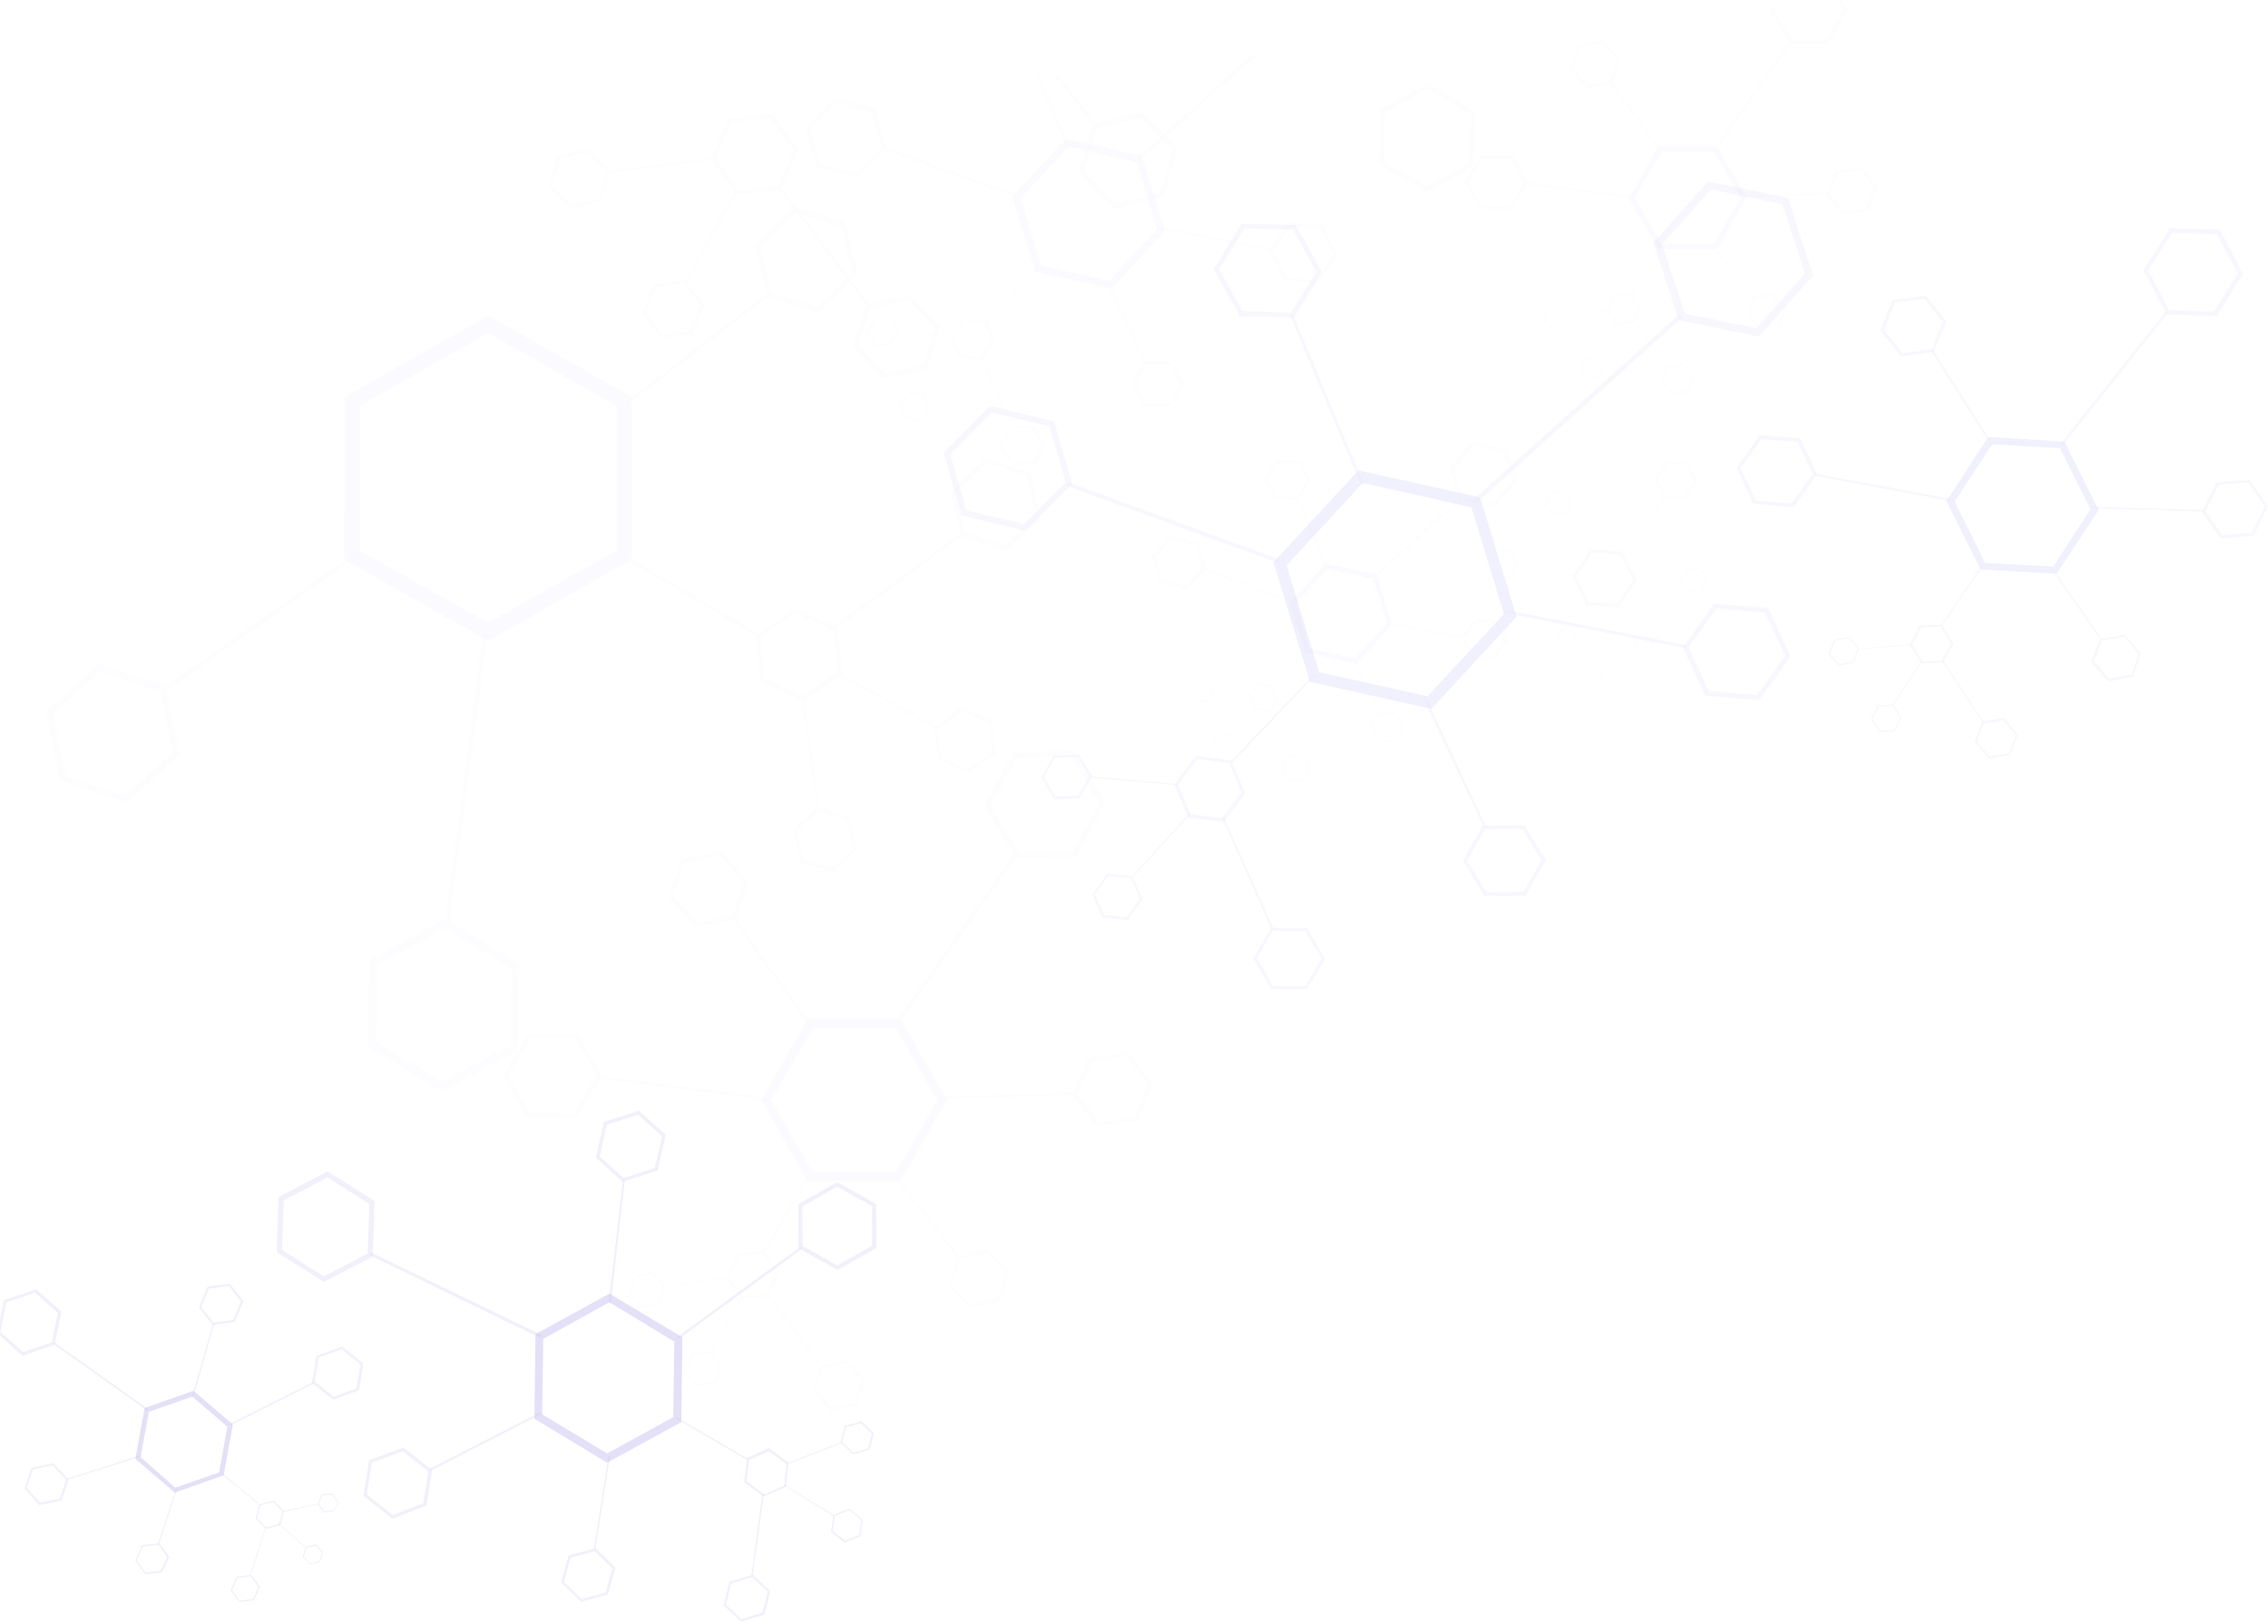 <svg width="789" height="565" viewBox="0 0 789 565" version="1.1" xmlns="http://www.w3.org/2000/svg" xmlns:xlink="http://www.w3.org/1999/xlink">
<title>clone</title>
<desc>Created using Figma</desc>
<g id="Canvas" transform="translate(0 -3686)">
<g id="clone">
<g id="Group">
<g id="Group" opacity="0.5">
<g id="Group" opacity="0.5">
<g id="Vector" opacity="0.5">
<use xlink:href="#path0_fill" transform="translate(185.9 4136)" fill="#2208BA"/>
</g>
<g id="Group" opacity="0.5">
<g id="Vector" opacity="0.5">
<use xlink:href="#path1_fill" transform="translate(258.9 4189.7)" fill="#2208BA"/>
</g>
<g id="Vector" opacity="0.5">
<use xlink:href="#path2_fill" transform="translate(235 4179)" fill="#2208BA"/>
</g>
</g>
<g id="Group" opacity="0.5">
<g id="Vector" opacity="0.5">
<use xlink:href="#path3_fill" transform="translate(251.7 4233.8)" fill="#2208BA"/>
</g>
<g id="Vector" opacity="0.5">
<use xlink:href="#path4_fill" transform="translate(261.4 4205.7)" fill="#2208BA"/>
</g>
</g>
<g id="Group" opacity="0.5">
<g id="Vector" opacity="0.5">
<use xlink:href="#path5_fill" transform="translate(292.4 4180.4)" fill="#2208BA"/>
</g>
<g id="Vector" opacity="0.5">
<use xlink:href="#path6_fill" transform="translate(273.7 4187.6)" fill="#2208BA"/>
</g>
</g>
<g id="Group" opacity="0.5">
<g id="Vector" opacity="0.5">
<use xlink:href="#path7_fill" transform="translate(289.1 4210.8)" fill="#2208BA"/>
</g>
<g id="Vector" opacity="0.5">
<use xlink:href="#path8_fill" transform="translate(272.7 4202.5)" fill="#2208BA"/>
</g>
</g>
<g id="Group" opacity="0.5">
<g id="Vector" opacity="0.5">
<use xlink:href="#path9_fill" transform="translate(96.3 4093.5)" fill="#2208BA"/>
</g>
<g id="Vector" opacity="0.5">
<use xlink:href="#path10_fill" transform="translate(128.6 4121.7)" fill="#2208BA"/>
</g>
</g>
<g id="Group" opacity="0.5">
<g id="Vector" opacity="0.5">
<use xlink:href="#path11_fill" transform="translate(277.7 4097.2)" fill="#2208BA"/>
</g>
<g id="Vector" opacity="0.5">
<use xlink:href="#path12_fill" transform="translate(235.6 4119.7)" fill="#2208BA"/>
</g>
</g>
<g id="Group" opacity="0.5">
<g id="Vector" opacity="0.5">
<use xlink:href="#path13_fill" transform="translate(195.2 4224.5)" fill="#2208BA"/>
</g>
<g id="Vector" opacity="0.5">
<use xlink:href="#path14_fill" transform="translate(206.6 4192.4)" fill="#2208BA"/>
</g>
</g>
<g id="Group" opacity="0.5">
<g id="Vector" opacity="0.5">
<use xlink:href="#path15_fill" transform="translate(126.5 4189.5)" fill="#2208BA"/>
</g>
<g id="Vector" opacity="0.5">
<use xlink:href="#path16_fill" transform="translate(149.3 4177.2)" fill="#2208BA"/>
</g>
</g>
<g id="Group" opacity="0.5">
<g id="Vector" opacity="0.5">
<use xlink:href="#path17_fill" transform="translate(207.3 4072.4)" fill="#2208BA"/>
</g>
<g id="Vector" opacity="0.5">
<use xlink:href="#path18_fill" transform="translate(211.7 4096.4)" fill="#2208BA"/>
</g>
</g>
</g>
<g id="Group" opacity="0.5">
<g id="Vector" opacity="0.5">
<use xlink:href="#path19_fill" transform="translate(47.1 4169.8)" fill="#2208BA"/>
</g>
<g id="Group" opacity="0.5">
<g id="Vector" opacity="0.5">
<use xlink:href="#path20_fill" transform="translate(88.9 4208)" fill="#2208BA"/>
</g>
<g id="Vector" opacity="0.5">
<use xlink:href="#path21_fill" transform="translate(76.7 4198.1)" fill="#2208BA"/>
</g>
</g>
<g id="Group" opacity="0.5">
<g id="Vector" opacity="0.5">
<use xlink:href="#path22_fill" transform="translate(80.2 4233.8)" fill="#2208BA"/>
</g>
<g id="Vector" opacity="0.5">
<use xlink:href="#path23_fill" transform="translate(87 4217.3)" fill="#2208BA"/>
</g>
</g>
<g id="Group" opacity="0.5">
<g id="Vector" opacity="0.5">
<use xlink:href="#path24_fill" transform="translate(110.5 4205.5)" fill="#2208BA"/>
</g>
<g id="Vector" opacity="0.5">
<use xlink:href="#path25_fill" transform="translate(98.4 4209.1)" fill="#2208BA"/>
</g>
</g>
<g id="Group" opacity="0.5">
<g id="Vector" opacity="0.5">
<use xlink:href="#path26_fill" transform="translate(105.3 4223.2)" fill="#2208BA"/>
</g>
<g id="Vector" opacity="0.5">
<use xlink:href="#path27_fill" transform="translate(97 4216.1)" fill="#2208BA"/>
</g>
</g>
<g id="Group" opacity="0.5">
<g id="Vector" opacity="0.5">
<use xlink:href="#path28_fill" transform="translate(-1 4134.5)" fill="#2208BA"/>
</g>
<g id="Vector" opacity="0.5">
<use xlink:href="#path29_fill" transform="translate(18.4 4152.9)" fill="#2208BA"/>
</g>
</g>
<g id="Group" opacity="0.5">
<g id="Vector" opacity="0.5">
<use xlink:href="#path30_fill" transform="translate(108.5 4154.4)" fill="#2208BA"/>
</g>
<g id="Vector" opacity="0.5">
<use xlink:href="#path31_fill" transform="translate(80 4166.7)" fill="#2208BA"/>
</g>
</g>
<g id="Group" opacity="0.5">
<g id="Vector" opacity="0.5">
<use xlink:href="#path32_fill" transform="translate(47 4222.8)" fill="#2208BA"/>
</g>
<g id="Vector" opacity="0.5">
<use xlink:href="#path33_fill" transform="translate(54.9 4203.9)" fill="#2208BA"/>
</g>
</g>
<g id="Group" opacity="0.5">
<g id="Vector" opacity="0.5">
<use xlink:href="#path34_fill" transform="translate(8.5 4195)" fill="#2208BA"/>
</g>
<g id="Vector" opacity="0.5">
<use xlink:href="#path35_fill" transform="translate(23.3 4192.3)" fill="#2208BA"/>
</g>
</g>
<g id="Group" opacity="0.5">
<g id="Vector" opacity="0.5">
<use xlink:href="#path36_fill" transform="translate(69.2 4132.5)" fill="#2208BA"/>
</g>
<g id="Vector" opacity="0.5">
<use xlink:href="#path37_fill" transform="translate(66.8 4146.5)" fill="#2208BA"/>
</g>
</g>
</g>
</g>
<g id="Group" opacity="0.57">
<g id="Group" opacity="0.57">
<g id="Group" opacity="0.57">
<g id="Group" opacity="0.57">
<g id="Vector" opacity="0.57">
<use xlink:href="#path38_fill" transform="translate(443 3849.6)" fill="#0F05D6"/>
</g>
<g id="Group" opacity="0.57">
<g id="Vector" opacity="0.57">
<use xlink:href="#path39_fill" transform="translate(408.5 3948.9)" fill="#0F05D6"/>
</g>
<g id="Vector" opacity="0.57">
<use xlink:href="#path40_fill" transform="translate(428 3920.2)" fill="#0F05D6"/>
</g>
</g>
<g id="Group" opacity="0.57">
<g id="Vector" opacity="0.57">
<use xlink:href="#path41_fill" transform="translate(435.9 4008.7)" fill="#0F05D6"/>
</g>
<g id="Vector" opacity="0.57">
<use xlink:href="#path42_fill" transform="translate(425.2 3970.3)" fill="#0F05D6"/>
</g>
</g>
<g id="Group" opacity="0.57">
<g id="Vector" opacity="0.57">
<use xlink:href="#path43_fill" transform="translate(362.2 3948.6)" fill="#0F05D6"/>
</g>
<g id="Vector" opacity="0.57">
<use xlink:href="#path44_fill" transform="translate(379.4 3956)" fill="#0F05D6"/>
</g>
</g>
<g id="Group" opacity="0.57">
<g id="Vector" opacity="0.57">
<use xlink:href="#path45_fill" transform="translate(380 3989.9)" fill="#0F05D6"/>
</g>
<g id="Vector" opacity="0.57">
<use xlink:href="#path46_fill" transform="translate(393.6 3968.8)" fill="#0F05D6"/>
</g>
</g>
<g id="Group" opacity="0.57">
<g id="Vector" opacity="0.57">
<use xlink:href="#path47_fill" transform="translate(575.2 3749.1)" fill="#0F05D6"/>
</g>
<g id="Vector" opacity="0.57">
<use xlink:href="#path48_fill" transform="translate(512 3795.2)" fill="#0F05D6"/>
</g>
</g>
<g id="Group" opacity="0.57">
<g id="Vector" opacity="0.57">
<use xlink:href="#path49_fill" transform="translate(328.3 3827.2)" fill="#0F05D6"/>
</g>
<g id="Vector" opacity="0.57">
<use xlink:href="#path50_fill" transform="translate(371.2 3853.8)" fill="#0F05D6"/>
</g>
</g>
<g id="Group" opacity="0.57">
<g id="Vector" opacity="0.57">
<use xlink:href="#path51_fill" transform="translate(508.9 3973)" fill="#0F05D6"/>
</g>
<g id="Vector" opacity="0.57">
<use xlink:href="#path52_fill" transform="translate(495.6 3929.5)" fill="#0F05D6"/>
</g>
</g>
<g id="Group" opacity="0.57">
<g id="Vector" opacity="0.57">
<use xlink:href="#path53_fill" transform="translate(585.4 3896)" fill="#0F05D6"/>
</g>
<g id="Vector" opacity="0.57">
<use xlink:href="#path54_fill" transform="translate(523.3 3898.1)" fill="#0F05D6"/>
</g>
</g>
<g id="Group" opacity="0.57">
<g id="Vector" opacity="0.57">
<use xlink:href="#path55_fill" transform="translate(422.2 3763.8)" fill="#0F05D6"/>
</g>
<g id="Vector" opacity="0.57">
<use xlink:href="#path56_fill" transform="translate(448.8 3795.4)" fill="#0F05D6"/>
</g>
</g>
</g>
<g id="Group" opacity="0.57">
<g id="Vector" opacity="0.57">
<use xlink:href="#path57_fill" transform="translate(677.1 3838)" fill="#0F05D6"/>
</g>
<g id="Group" opacity="0.57">
<g id="Vector" opacity="0.57">
<use xlink:href="#path58_fill" transform="translate(664.3 3903.3)" fill="#0F05D6"/>
</g>
<g id="Vector" opacity="0.57">
<use xlink:href="#path59_fill" transform="translate(675.2 3882.1)" fill="#0F05D6"/>
</g>
</g>
<g id="Group" opacity="0.57">
<g id="Vector" opacity="0.57">
<use xlink:href="#path60_fill" transform="translate(686.9 3935.7)" fill="#0F05D6"/>
</g>
<g id="Vector" opacity="0.57">
<use xlink:href="#path61_fill" transform="translate(675.5 3915.6)" fill="#0F05D6"/>
</g>
</g>
<g id="Group" opacity="0.57">
<g id="Vector" opacity="0.57">
<use xlink:href="#path62_fill" transform="translate(636.1 3907.5)" fill="#0F05D6"/>
</g>
<g id="Vector" opacity="0.57">
<use xlink:href="#path63_fill" transform="translate(646.4 3910.1)" fill="#0F05D6"/>
</g>
</g>
<g id="Group" opacity="0.57">
<g id="Vector" opacity="0.57">
<use xlink:href="#path64_fill" transform="translate(650.9 3931.1)" fill="#0F05D6"/>
</g>
<g id="Vector" opacity="0.57">
<use xlink:href="#path65_fill" transform="translate(658.5 3915.9)" fill="#0F05D6"/>
</g>
</g>
<g id="Group" opacity="0.57">
<g id="Vector" opacity="0.57">
<use xlink:href="#path66_fill" transform="translate(745.6 3765.3)" fill="#0F05D6"/>
</g>
<g id="Vector" opacity="0.57">
<use xlink:href="#path67_fill" transform="translate(716.7 3794.1)" fill="#0F05D6"/>
</g>
</g>
<g id="Group" opacity="0.57">
<g id="Vector" opacity="0.57">
<use xlink:href="#path68_fill" transform="translate(604.1 3837.3)" fill="#0F05D6"/>
</g>
<g id="Vector" opacity="0.57">
<use xlink:href="#path69_fill" transform="translate(631.2 3850.7)" fill="#0F05D6"/>
</g>
</g>
<g id="Group" opacity="0.57">
<g id="Vector" opacity="0.57">
<use xlink:href="#path70_fill" transform="translate(727.5 3906.8)" fill="#0F05D6"/>
</g>
<g id="Vector" opacity="0.57">
<use xlink:href="#path71_fill" transform="translate(713.8 3883.8)" fill="#0F05D6"/>
</g>
</g>
<g id="Group" opacity="0.57">
<g id="Vector" opacity="0.57">
<use xlink:href="#path72_fill" transform="translate(765.9 3852.9)" fill="#0F05D6"/>
</g>
<g id="Vector" opacity="0.57">
<use xlink:href="#path73_fill" transform="translate(727.4 3862.3)" fill="#0F05D6"/>
</g>
</g>
<g id="Group" opacity="0.57">
<g id="Vector" opacity="0.57">
<use xlink:href="#path74_fill" transform="translate(654.1 3788.8)" fill="#0F05D6"/>
</g>
<g id="Vector" opacity="0.57">
<use xlink:href="#path75_fill" transform="translate(671.9 3807.7)" fill="#0F05D6"/>
</g>
</g>
</g>
</g>
<g id="Group" opacity="0.38">
<g id="Group" opacity="0.38">
<g id="Group" opacity="0.38">
<g id="Vector" opacity="0.38">
<use xlink:href="#path76_fill" transform="translate(247.3 3725.8)" fill="#0F05D6"/>
</g>
</g>
<g id="Group" opacity="0.38">
<g id="Vector" opacity="0.38">
<use xlink:href="#path77_fill" transform="translate(296.8 3788.7)" fill="#0F05D6"/>
</g>
<g id="Vector" opacity="0.38">
<use xlink:href="#path78_fill" transform="translate(270.5 3750.3)" fill="#0F05D6"/>
</g>
</g>
<g id="Group" opacity="0.38">
<g id="Vector" opacity="0.38">
<use xlink:href="#path79_fill" transform="translate(190.9 3737.8)" fill="#0F05D6"/>
</g>
<g id="Vector" opacity="0.38">
<use xlink:href="#path80_fill" transform="translate(211.5 3740.8)" fill="#0F05D6"/>
</g>
</g>
<g id="Group" opacity="0.38">
<g id="Vector" opacity="0.38">
<use xlink:href="#path81_fill" transform="translate(223.5 3783.6)" fill="#0F05D6"/>
</g>
<g id="Vector" opacity="0.38">
<use xlink:href="#path82_fill" transform="translate(238.1 3751.8)" fill="#0F05D6"/>
</g>
</g>
<g id="Group" opacity="0.38">
<g id="Vector" opacity="0.38">
<use xlink:href="#path83_fill" transform="translate(375.2 3725.1)" fill="#0F05D6"/>
</g>
<g id="Vector" opacity="0.38">
<use xlink:href="#path84_fill" transform="translate(366.8 3712)" fill="#0F05D6"/>
</g>
</g>
</g>
</g>
<g id="Group" opacity="0.38">
<g id="Group" opacity="0.38">
<g id="Vector" opacity="0.38">
<use xlink:href="#path85_fill" transform="translate(119.8 3795.8)" fill="#0F05D6"/>
</g>
<g id="Group" opacity="0.38">
<g id="Vector" opacity="0.38">
<use xlink:href="#path86_fill" transform="translate(263 3897.6)" fill="#0F05D6"/>
</g>
<g id="Vector" opacity="0.38">
<use xlink:href="#path87_fill" transform="translate(215.5 3878.5)" fill="#0F05D6"/>
</g>
</g>
<g id="Group" opacity="0.38">
<g id="Vector" opacity="0.38">
<use xlink:href="#path88_fill" transform="translate(330.8 3845.6)" fill="#0F05D6"/>
</g>
<g id="Vector" opacity="0.38">
<use xlink:href="#path89_fill" transform="translate(289.4 3871.3)" fill="#0F05D6"/>
</g>
</g>
<g id="Group" opacity="0.38">
<g id="Vector" opacity="0.38">
<use xlink:href="#path90_fill" transform="translate(275.8 3966.9)" fill="#0F05D6"/>
</g>
<g id="Vector" opacity="0.38">
<use xlink:href="#path91_fill" transform="translate(279.1 3928.6)" fill="#0F05D6"/>
</g>
</g>
<g id="Group" opacity="0.38">
<g id="Vector" opacity="0.38">
<use xlink:href="#path92_fill" transform="translate(325 3932.1)" fill="#0F05D6"/>
</g>
<g id="Vector" opacity="0.38">
<use xlink:href="#path93_fill" transform="translate(290.9 3919.7)" fill="#0F05D6"/>
</g>
</g>
<g id="Group" opacity="0.38">
<g id="Vector" opacity="0.38">
<use xlink:href="#path94_fill" transform="translate(128 4005.6)" fill="#0F05D6"/>
</g>
<g id="Vector" opacity="0.38">
<use xlink:href="#path95_fill" transform="translate(154.7 3906.1)" fill="#0F05D6"/>
</g>
</g>
<g id="Group" opacity="0.38">
<g id="Vector" opacity="0.38">
<use xlink:href="#path96_fill" transform="translate(262.5 3758.2)" fill="#0F05D6"/>
</g>
<g id="Vector" opacity="0.38">
<use xlink:href="#path97_fill" transform="translate(216.2 3787.9)" fill="#0F05D6"/>
</g>
</g>
<g id="Group" opacity="0.38">
<g id="Vector" opacity="0.38">
<use xlink:href="#path98_fill" transform="translate(16 3917)" fill="#0F05D6"/>
</g>
<g id="Vector" opacity="0.38">
<use xlink:href="#path99_fill" transform="translate(56.6 3877.1)" fill="#0F05D6"/>
</g>
</g>
</g>
<g id="Group" opacity="0.38">
<g id="Vector" opacity="0.38">
<use xlink:href="#path100_fill" transform="translate(264.8 4040.5)" fill="#0F05D6"/>
</g>
<g id="Group" opacity="0.38">
<g id="Vector" opacity="0.38">
<use xlink:href="#path101_fill" transform="translate(252.7 4121.1)" fill="#0F05D6"/>
</g>
<g id="Vector" opacity="0.38">
<use xlink:href="#path102_fill" transform="translate(265.4 4094.4)" fill="#0F05D6"/>
</g>
</g>
<g id="Group" opacity="0.38">
<g id="Vector" opacity="0.38">
<use xlink:href="#path103_fill" transform="translate(282.6 4159.2)" fill="#0F05D6"/>
</g>
<g id="Vector" opacity="0.38">
<use xlink:href="#path104_fill" transform="translate(266.7 4135.9)" fill="#0F05D6"/>
</g>
</g>
<g id="Group" opacity="0.38">
<g id="Vector" opacity="0.38">
<use xlink:href="#path105_fill" transform="translate(218.6 4128.4)" fill="#0F05D6"/>
</g>
<g id="Vector" opacity="0.38">
<use xlink:href="#path106_fill" transform="translate(231 4130.2)" fill="#0F05D6"/>
</g>
</g>
<g id="Group" opacity="0.38">
<g id="Vector" opacity="0.38">
<use xlink:href="#path107_fill" transform="translate(238.3 4156)" fill="#0F05D6"/>
</g>
<g id="Vector" opacity="0.38">
<use xlink:href="#path108_fill" transform="translate(247.1 4136.8)" fill="#0F05D6"/>
</g>
</g>
<g id="Group" opacity="0.38">
<g id="Vector" opacity="0.38">
<use xlink:href="#path109_fill" transform="translate(342.4 3947.2)" fill="#0F05D6"/>
</g>
<g id="Vector" opacity="0.38">
<use xlink:href="#path110_fill" transform="translate(311.4 3982.7)" fill="#0F05D6"/>
</g>
</g>
<g id="Group" opacity="0.38">
<g id="Vector" opacity="0.38">
<use xlink:href="#path111_fill" transform="translate(175.1 4045.3)" fill="#0F05D6"/>
</g>
<g id="Vector" opacity="0.38">
<use xlink:href="#path112_fill" transform="translate(208.2 4060.2)" fill="#0F05D6"/>
</g>
</g>
<g id="Group" opacity="0.38">
<g id="Vector" opacity="0.38">
<use xlink:href="#path113_fill" transform="translate(330.1 4120.6)" fill="#0F05D6"/>
</g>
<g id="Vector" opacity="0.38">
<use xlink:href="#path114_fill" transform="translate(311.1 4094.7)" fill="#0F05D6"/>
</g>
</g>
<g id="Group" opacity="0.38">
<g id="Vector" opacity="0.38">
<use xlink:href="#path115_fill" transform="translate(373 4052.1)" fill="#0F05D6"/>
</g>
<g id="Vector" opacity="0.38">
<use xlink:href="#path116_fill" transform="translate(326.1 4066.1)" fill="#0F05D6"/>
</g>
</g>
<g id="Group" opacity="0.38">
<g id="Vector" opacity="0.38">
<use xlink:href="#path117_fill" transform="translate(232.7 3982.2)" fill="#0F05D6"/>
</g>
<g id="Vector" opacity="0.38">
<use xlink:href="#path118_fill" transform="translate(254.7 4005)" fill="#0F05D6"/>
</g>
</g>
</g>
<g id="Group" opacity="0.38">
<g id="Vector" opacity="0.38">
<use xlink:href="#path119_fill" transform="translate(352.2 3734.3)" fill="#0F05D6"/>
</g>
<g id="Group" opacity="0.38">
<g id="Vector" opacity="0.38">
<use xlink:href="#path120_fill" transform="translate(330.7 3796.7)" fill="#0F05D6"/>
</g>
<g id="Vector" opacity="0.38">
<use xlink:href="#path121_fill" transform="translate(342.8 3778.7)" fill="#0F05D6"/>
</g>
</g>
<g id="Group" opacity="0.38">
<g id="Vector" opacity="0.38">
<use xlink:href="#path122_fill" transform="translate(347.8 3834.2)" fill="#0F05D6"/>
</g>
<g id="Vector" opacity="0.38">
<use xlink:href="#path123_fill" transform="translate(341.1 3810.2)" fill="#0F05D6"/>
</g>
</g>
<g id="Group" opacity="0.38">
<g id="Vector" opacity="0.38">
<use xlink:href="#path124_fill" transform="translate(301.6 3796.5)" fill="#0F05D6"/>
</g>
<g id="Vector" opacity="0.38">
<use xlink:href="#path125_fill" transform="translate(312.3 3801.1)" fill="#0F05D6"/>
</g>
</g>
<g id="Group" opacity="0.38">
<g id="Vector" opacity="0.38">
<use xlink:href="#path126_fill" transform="translate(312.7 3822.3)" fill="#0F05D6"/>
</g>
<g id="Vector" opacity="0.38">
<use xlink:href="#path127_fill" transform="translate(321.2 3809.2)" fill="#0F05D6"/>
</g>
</g>
<g id="Group" opacity="0.38">
<g id="Vector" opacity="0.38">
<use xlink:href="#path128_fill" transform="translate(395.6 3705.5)" fill="#0F05D6"/>
</g>
</g>
<g id="Group" opacity="0.38">
<g id="Vector" opacity="0.38">
<use xlink:href="#path129_fill" transform="translate(280.2 3720.3)" fill="#0F05D6"/>
</g>
<g id="Vector" opacity="0.38">
<use xlink:href="#path130_fill" transform="translate(307.2 3737.1)" fill="#0F05D6"/>
</g>
</g>
<g id="Group" opacity="0.38">
<g id="Vector" opacity="0.38">
<use xlink:href="#path131_fill" transform="translate(393.6 3811.7)" fill="#0F05D6"/>
</g>
<g id="Vector" opacity="0.38">
<use xlink:href="#path132_fill" transform="translate(385.3 3784.4)" fill="#0F05D6"/>
</g>
</g>
<g id="Group" opacity="0.38">
<g id="Vector" opacity="0.38">
<use xlink:href="#path133_fill" transform="translate(441.6 3763.4)" fill="#0F05D6"/>
</g>
<g id="Vector" opacity="0.38">
<use xlink:href="#path134_fill" transform="translate(402.6 3764.9)" fill="#0F05D6"/>
</g>
</g>
<g id="Group" opacity="0.38">
<g id="Vector" opacity="0.38">
<use xlink:href="#path135_fill" transform="translate(360.9 3712.6)" fill="#0F05D6"/>
</g>
</g>
</g>
<g id="Group" opacity="0.38">
<g id="Vector" opacity="0.38">
<use xlink:href="#path136_fill" transform="translate(448.8 3882)" fill="#0F05D6"/>
</g>
<g id="Group" opacity="0.38">
<g id="Vector" opacity="0.38">
<use xlink:href="#path137_fill" transform="translate(434.3 3923.7)" fill="#0F05D6"/>
</g>
<g id="Vector" opacity="0.38">
<use xlink:href="#path138_fill" transform="translate(442.5 3911.6)" fill="#0F05D6"/>
</g>
</g>
<g id="Group" opacity="0.38">
<g id="Vector" opacity="0.38">
<use xlink:href="#path139_fill" transform="translate(445.8 3948.6)" fill="#0F05D6"/>
</g>
<g id="Vector" opacity="0.38">
<use xlink:href="#path140_fill" transform="translate(441.3 3932.7)" fill="#0F05D6"/>
</g>
</g>
<g id="Group" opacity="0.38">
<g id="Vector" opacity="0.38">
<use xlink:href="#path141_fill" transform="translate(414.9 3923.5)" fill="#0F05D6"/>
</g>
<g id="Vector" opacity="0.38">
<use xlink:href="#path142_fill" transform="translate(422.1 3926.7)" fill="#0F05D6"/>
</g>
</g>
<g id="Group" opacity="0.38">
<g id="Vector" opacity="0.38">
<use xlink:href="#path143_fill" transform="translate(422.3 3940.9)" fill="#0F05D6"/>
</g>
<g id="Vector" opacity="0.38">
<use xlink:href="#path144_fill" transform="translate(428 3932.1)" fill="#0F05D6"/>
</g>
</g>
<g id="Group" opacity="0.38">
<g id="Vector" opacity="0.38">
<use xlink:href="#path145_fill" transform="translate(504.3 3839.8)" fill="#0F05D6"/>
</g>
<g id="Vector" opacity="0.38">
<use xlink:href="#path146_fill" transform="translate(477.8 3859.2)" fill="#0F05D6"/>
</g>
</g>
<g id="Group" opacity="0.38">
<g id="Vector" opacity="0.38">
<use xlink:href="#path147_fill" transform="translate(400.7 3872.6)" fill="#0F05D6"/>
</g>
<g id="Vector" opacity="0.38">
<use xlink:href="#path148_fill" transform="translate(418.7 3883.8)" fill="#0F05D6"/>
</g>
</g>
<g id="Group" opacity="0.38">
<g id="Vector" opacity="0.38">
<use xlink:href="#path149_fill" transform="translate(476.5 3933.8)" fill="#0F05D6"/>
</g>
<g id="Vector" opacity="0.38">
<use xlink:href="#path150_fill" transform="translate(470.9 3915.5)" fill="#0F05D6"/>
</g>
</g>
<g id="Group" opacity="0.38">
<g id="Vector" opacity="0.38">
<use xlink:href="#path151_fill" transform="translate(508.5 3901.4)" fill="#0F05D6"/>
</g>
<g id="Vector" opacity="0.38">
<use xlink:href="#path152_fill" transform="translate(482.5 3902.4)" fill="#0F05D6"/>
</g>
</g>
<g id="Group" opacity="0.38">
<g id="Vector" opacity="0.38">
<use xlink:href="#path153_fill" transform="translate(440 3846)" fill="#0F05D6"/>
</g>
<g id="Vector" opacity="0.38">
<use xlink:href="#path154_fill" transform="translate(451.2 3859.3)" fill="#0F05D6"/>
</g>
</g>
</g>
<g id="Group" opacity="0.38">
<g id="Vector" opacity="0.38">
<use xlink:href="#path155_fill" transform="translate(547.1 3877.2)" fill="#0F05D6"/>
</g>
<g id="Group" opacity="0.38">
<g id="Vector" opacity="0.38">
<use xlink:href="#path156_fill" transform="translate(541.6 3904.6)" fill="#0F05D6"/>
</g>
<g id="Vector" opacity="0.38">
<use xlink:href="#path157_fill" transform="translate(546.2 3895.7)" fill="#0F05D6"/>
</g>
</g>
<g id="Group" opacity="0.38">
<g id="Vector" opacity="0.38">
<use xlink:href="#path158_fill" transform="translate(551.2 3918.2)" fill="#0F05D6"/>
</g>
<g id="Vector" opacity="0.38">
<use xlink:href="#path159_fill" transform="translate(546.4 3909.7)" fill="#0F05D6"/>
</g>
</g>
<g id="Group" opacity="0.38">
<g id="Vector" opacity="0.38">
<use xlink:href="#path160_fill" transform="translate(529.8 3906.3)" fill="#0F05D6"/>
</g>
<g id="Vector" opacity="0.38">
<use xlink:href="#path161_fill" transform="translate(534.2 3907.4)" fill="#0F05D6"/>
</g>
</g>
<g id="Group" opacity="0.38">
<g id="Vector" opacity="0.38">
<use xlink:href="#path162_fill" transform="translate(536 3916.2)" fill="#0F05D6"/>
</g>
<g id="Vector" opacity="0.38">
<use xlink:href="#path163_fill" transform="translate(539.3 3909.8)" fill="#0F05D6"/>
</g>
</g>
<g id="Group" opacity="0.38">
<g id="Vector" opacity="0.38">
<use xlink:href="#path164_fill" transform="translate(575.8 3846.6)" fill="#0F05D6"/>
</g>
<g id="Vector" opacity="0.38">
<use xlink:href="#path165_fill" transform="translate(563.6 3858.7)" fill="#0F05D6"/>
</g>
</g>
<g id="Group" opacity="0.38">
<g id="Vector" opacity="0.38">
<use xlink:href="#path166_fill" transform="translate(516.3 3876.9)" fill="#0F05D6"/>
</g>
<g id="Vector" opacity="0.38">
<use xlink:href="#path167_fill" transform="translate(527.8 3882.5)" fill="#0F05D6"/>
</g>
</g>
<g id="Group" opacity="0.38">
<g id="Vector" opacity="0.38">
<use xlink:href="#path168_fill" transform="translate(568.2 3906)" fill="#0F05D6"/>
</g>
<g id="Vector" opacity="0.38">
<use xlink:href="#path169_fill" transform="translate(562.4 3896.4)" fill="#0F05D6"/>
</g>
</g>
<g id="Group" opacity="0.38">
<g id="Vector" opacity="0.38">
<use xlink:href="#path170_fill" transform="translate(584.4 3883.4)" fill="#0F05D6"/>
</g>
<g id="Vector" opacity="0.38">
<use xlink:href="#path171_fill" transform="translate(568.1 3887.3)" fill="#0F05D6"/>
</g>
</g>
<g id="Group" opacity="0.38">
<g id="Vector" opacity="0.38">
<use xlink:href="#path172_fill" transform="translate(537.4 3856.5)" fill="#0F05D6"/>
</g>
<g id="Vector" opacity="0.38">
<use xlink:href="#path173_fill" transform="translate(544.8 3864.3)" fill="#0F05D6"/>
</g>
</g>
</g>
</g>
<g id="Group" opacity="0.38">
<g id="Group" opacity="0.38">
<g id="Group" opacity="0.38">
<g id="Vector" opacity="0.38">
<use xlink:href="#path174_fill" transform="translate(479.7 3714.9)" fill="#0F05D6"/>
</g>
</g>
</g>
<g id="Group" opacity="0.38">
<g id="Vector" opacity="0.38">
<use xlink:href="#path175_fill" transform="translate(566.6 3737)" fill="#0F05D6"/>
</g>
<g id="Group" opacity="0.38">
<g id="Vector" opacity="0.38">
<use xlink:href="#path176_fill" transform="translate(559 3788.2)" fill="#0F05D6"/>
</g>
<g id="Vector" opacity="0.38">
<use xlink:href="#path177_fill" transform="translate(567 3771.2)" fill="#0F05D6"/>
</g>
</g>
<g id="Group" opacity="0.38">
<g id="Vector" opacity="0.38">
<use xlink:href="#path178_fill" transform="translate(577.9 3812.4)" fill="#0F05D6"/>
</g>
<g id="Vector" opacity="0.38">
<use xlink:href="#path179_fill" transform="translate(567.9 3797.6)" fill="#0F05D6"/>
</g>
</g>
<g id="Group" opacity="0.38">
<g id="Vector" opacity="0.38">
<use xlink:href="#path180_fill" transform="translate(537.2 3792.8)" fill="#0F05D6"/>
</g>
<g id="Vector" opacity="0.38">
<use xlink:href="#path181_fill" transform="translate(545.2 3794)" fill="#0F05D6"/>
</g>
</g>
<g id="Group" opacity="0.38">
<g id="Vector" opacity="0.38">
<use xlink:href="#path182_fill" transform="translate(549.7 3810.4)" fill="#0F05D6"/>
</g>
<g id="Vector" opacity="0.38">
<use xlink:href="#path183_fill" transform="translate(555.4 3798.2)" fill="#0F05D6"/>
</g>
</g>
<g id="Group" opacity="0.38">
<g id="Vector" opacity="0.38">
<use xlink:href="#path184_fill" transform="translate(615.9 3686)" fill="#0F05D6"/>
</g>
<g id="Vector" opacity="0.38">
<use xlink:href="#path185_fill" transform="translate(596.2 3700.3)" fill="#0F05D6"/>
</g>
</g>
<g id="Group" opacity="0.38">
<g id="Vector" opacity="0.38">
<use xlink:href="#path186_fill" transform="translate(509.6 3740)" fill="#0F05D6"/>
</g>
<g id="Vector" opacity="0.38">
<use xlink:href="#path187_fill" transform="translate(530.7 3749.5)" fill="#0F05D6"/>
</g>
</g>
<g id="Group" opacity="0.38">
<g id="Vector" opacity="0.38">
<use xlink:href="#path188_fill" transform="translate(608 3787.8)" fill="#0F05D6"/>
</g>
<g id="Vector" opacity="0.38">
<use xlink:href="#path189_fill" transform="translate(596 3771.4)" fill="#0F05D6"/>
</g>
</g>
<g id="Group" opacity="0.38">
<g id="Vector" opacity="0.38">
<use xlink:href="#path190_fill" transform="translate(635.4 3744.3)" fill="#0F05D6"/>
</g>
<g id="Vector" opacity="0.38">
<use xlink:href="#path191_fill" transform="translate(605.5 3753.2)" fill="#0F05D6"/>
</g>
</g>
<g id="Group" opacity="0.38">
<g id="Vector" opacity="0.38">
<use xlink:href="#path192_fill" transform="translate(546.3 3700)" fill="#0F05D6"/>
</g>
<g id="Vector" opacity="0.38">
<use xlink:href="#path193_fill" transform="translate(560.2 3714.4)" fill="#0F05D6"/>
</g>
</g>
</g>
</g>
</g>
</g>
</g>
</g>
</g>
<defs>
<path id="path0_fill" d="M 0.4 14.1L -6.10352e-06 43.5L 25.3 58.8L 51.1 44.7L 51.5 15.2L 26.1 0L 0.4 14.1ZM 2.7 42L 3.1 15.7L 26.1 3L 48.7 16.7L 48.3 43L 25.3 55.6L 2.7 42Z"/>
<path id="path1_fill" d="M 0.9 3.5L -6.10352e-06 11.9L 6.8 16.9L 14.5 13.5L 15.4 5.1L 8.6 1.2207e-05L 0.9 3.5ZM 0.8 11.6L 1.7 4.2L 8.6 1.1L 14.7 5.6L 13.9 13.1L 7 16.1L 0.8 11.6Z"/>
<path id="path2_fill" d="M 0.3 0L 0 0.4L 25 14.9L 25.2 14.5L 0.3 0Z"/>
<path id="path3_fill" d="M 10.2 -1.2207e-05L 2.1 2.4L -3.05176e-06 10.6L 6.1 16.3L 14.2 13.9L 16.3 5.7L 10.2 -1.2207e-05ZM 2.7 3L 10 0.8L 15.4 5.9L 13.5 13.2L 6.2 15.4L 0.8 10.3L 2.7 3Z"/>
<path id="path4_fill" d="M 4.3 0.1L 3.8 1.2207e-05L -6.10352e-06 28.5L 0.4 28.6L 4.3 0.1Z"/>
<path id="path5_fill" d="M -6.10352e-06 7.3L 4.3 11.5L 10.1 9.9L 11.6 4.2L 7.3 -6.10352e-06L 1.5 1.6L -6.10352e-06 7.3ZM 4.4 10.9L 0.6 7.2L 1.9 2.1L 7.1 0.7L 10.9 4.4L 9.6 9.5L 4.4 10.9Z"/>
<path id="path6_fill" d="M 1.2207e-05 7.5L 0.1 7.8L 19.2 0.3L 19 6.10352e-06L 1.2207e-05 7.5Z"/>
<path id="path7_fill" d="M 0.8 2.2L 6.10352e-06 8.1L 4.7 11.8L 10.2 9.6L 11 3.7L 6.3 -1.2207e-05L 0.8 2.2ZM 0.6 7.8L 1.3 2.5L 6.3 0.5L 10.5 3.8L 9.8 9.1L 4.9 11.1L 0.6 7.8Z"/>
<path id="path8_fill" d="M 0.1 0L 1.2207e-05 0.2L 17.3 10.9L 17.5 10.6L 0.1 0Z"/>
<path id="path9_fill" d="M 33.4 29.6L 34 10.3L 17.6 0L 0.6 8.9L 3.05176e-06 28.1L 16.4 38.4L 33.4 29.6ZM 32.2 11.3L 31.6 28.5L 16.4 36.5L 1.8 27.3L 2.4 10.1L 17.6 2.1L 32.2 11.3Z"/>
<path id="path10_fill" d="M 59.3 29.7L 59.8 28.7L 0.5 1.2207e-05L 6.10352e-06 0.9L 59.3 29.7Z"/>
<path id="path11_fill" d="M 0.1 23L 13.7 30.6L 27.2 22.9L 27.1 7.6L 13.5 1.2207e-05L 1.2207e-05 7.7L 0.1 23ZM 13.6 29L 1.5 22.2L 1.4 8.5L 13.5 1.6L 25.7 8.4L 25.7 22.1L 13.6 29Z"/>
<path id="path12_fill" d="M 6.10352e-06 31.4L 0.5 32.1L 43.4 0.7L 42.9 1.2207e-05L 6.10352e-06 31.4Z"/>
<path id="path13_fill" d="M 12 0L 2.6 2.6L -3.05176e-06 11.9L 6.9 18.7L 16.3 16.1L 18.9 6.8L 12 0ZM 3.3 3.4L 11.7 1.1L 17.8 7.1L 15.5 15.5L 7.1 17.8L 1 11.8L 3.3 3.4Z"/>
<path id="path14_fill" d="M 5.6 0.1L 5.1 -6.10352e-06L 6.10352e-06 32.6L 0.5 32.6L 5.6 0.1Z"/>
<path id="path15_fill" d="M 23.8 7.9L 13.8 0L 1.9 4.5L 0 16.9L 10 24.8L 21.9 20.2L 23.8 7.9ZM 13.6 1.3L 22.5 8.3L 20.8 19.4L 10.1 23.5L 1.1 16.4L 2.8 5.3L 13.6 1.3Z"/>
<path id="path16_fill" d="M 39.1 0.6L 38.8 1.2207e-05L 3.05176e-06 19.8L 0.4 20.5L 39.1 0.6Z"/>
<path id="path17_fill" d="M 9.3 24.7L 21.5 20.8L 24.3 8.4L 15 -6.10352e-06L 2.8 3.9L 3.05176e-06 16.3L 9.3 24.7ZM 20.5 19.9L 9.7 23.4L 1.3 15.9L 3.8 4.8L 14.7 1.4L 23 8.9L 20.5 19.9Z"/>
<path id="path18_fill" d="M -3.05176e-06 43L 0.8 43L 5.7 0.1L 5 -6.10352e-06L -3.05176e-06 43Z"/>
<path id="path19_fill" d="M 3.2 6L -1.52588e-06 23.7L 13.7 35.4L 30.7 29.4L 33.9 11.7L 20.2 -1.2207e-05L 3.2 6ZM 1.8 23.1L 4.7 7.3L 19.8 2L 32 12.5L 29.1 28.4L 13.9 33.7L 1.8 23.1Z"/>
<path id="path20_fill" d="M 1.4 1.2L 1.52588e-06 6.2L 3.6 9.9L 8.6 8.6L 10 3.7L 6.4 -1.13687e-13L 1.4 1.2ZM 0.5 6L 1.8 1.6L 6.2 0.5L 9.4 3.8L 8.1 8.2L 3.7 9.3L 0.5 6Z"/>
<path id="path21_fill" d="M 0.2 -2.44141e-05L -3.05176e-06 0.3L 13.6 11.5L 13.8 11.3L 0.2 -2.44141e-05Z"/>
<path id="path22_fill" d="M 7.2 -1.2207e-05L 2.1 0.7L -3.05176e-06 5.4L 3.1 9.5L 8.2 8.8L 10.3 4.1L 7.2 -1.2207e-05ZM 2.4 1.1L 7 0.5L 9.7 4.2L 7.8 8.4L 3.2 9L 0.5 5.4L 2.4 1.1Z"/>
<path id="path23_fill" d="M 5.5 -1.2207e-05L 5.3 -1.2207e-05L 0 16.8L 0.3 16.8L 5.5 -1.2207e-05Z"/>
<path id="path24_fill" d="M 0 3.7L 2.1 6.6L 5.7 6.2L 7.2 2.9L 5 -1.13687e-13L 1.4 0.4L 0 3.7ZM 2.3 6.2L 0.4 3.6L 1.7 0.7L 4.9 0.4L 6.9 3L 5.6 5.9L 2.3 6.2Z"/>
<path id="path25_fill" d="M 1.52588e-06 2.5L 0.1 2.8L 12.3 0.2L 12.3 -2.44141e-05L 1.52588e-06 2.5Z"/>
<path id="path26_fill" d="M 1.1 0.9L 3.05176e-06 4.4L 2.5 7L 6 6.2L 7.1 2.7L 4.6 1.2207e-05L 1.1 0.9ZM 0.4 4.3L 1.4 1.2L 4.5 0.5L 6.7 2.9L 5.7 6L 2.5 6.7L 0.4 4.3Z"/>
<path id="path27_fill" d="M 0.2 -2.44141e-05L 0 0.1L 9.4 8.3L 9.5 8.1L 0.2 -2.44141e-05Z"/>
<path id="path28_fill" d="M 20 19.3L 22.4 7.8L 13.6 0L 2.4 3.7L 0 15.2L 8.8 23.1L 20 19.3ZM 21.1 8.2L 19 18.5L 9 21.8L 1.1 14.8L 3.2 4.5L 13.2 1.2L 21.1 8.2Z"/>
<path id="path29_fill" d="M 32.8 23.8L 33.2 23.3L 0.4 -6.10352e-06L -3.8147e-07 0.5L 32.8 23.8Z"/>
<path id="path30_fill" d="M 0 12.6L 7.4 18.5L 16.4 15.2L 17.9 5.9L 10.5 -6.10352e-06L 1.6 3.3L 0 12.6ZM 7.6 17.5L 1 12.2L 2.3 3.9L 10.3 0.9L 16.9 6.2L 15.5 14.5L 7.6 17.5Z"/>
<path id="path31_fill" d="M 0 14.6L 0.2 15.1L 29.3 0.5L 29 1.2207e-05L 0 14.6Z"/>
<path id="path32_fill" d="M 8.4 -1.2207e-05L 2.5 0.7L 0 6L 3.5 10.8L 9.4 10.2L 11.9 4.8L 8.4 -1.2207e-05ZM 2.8 1.1L 8.1 0.6L 11.1 4.8L 8.9 9.6L 3.6 10.2L 0.5 5.9L 2.8 1.1Z"/>
<path id="path33_fill" d="M 6.7 0.1L 6.4 2.44141e-05L 1.52588e-06 19.1L 0.4 19.2L 6.7 0.1Z"/>
<path id="path34_fill" d="M 15.4 5.7L 10.1 -5.68434e-14L 2.5 1.6L 1.77636e-15 8.8L 5.2 14.6L 12.9 13L 15.4 5.7ZM 9.8 0.7L 14.5 5.8L 12.3 12.3L 5.5 13.7L 0.8 8.6L 3 2.1L 9.8 0.7Z"/>
<path id="path35_fill" d="M 25.5 0.4L 25.4 -1.2207e-05L -7.62939e-07 8.1L 0.1 8.5L 25.5 0.4Z"/>
<path id="path36_fill" d="M 4.8 14.4L 12.5 13.3L 15.5 6.1L 10.7 5.68434e-14L 3 1.1L -3.05176e-06 8.3L 4.8 14.4ZM 12 12.6L 5.1 13.6L 0.8 8.2L 3.5 1.8L 10.4 0.8L 14.6 6.2L 12 12.6Z"/>
<path id="path37_fill" d="M 3.05176e-06 25.4L 0.5 25.5L 7.7 0.1L 7.3 0L 3.05176e-06 25.4Z"/>
<path id="path38_fill" d="M 29.6 6.10352e-06L 0 32L 12.7 73.6L 55 83L 84.6 50.9L 71.9 9.4L 29.6 6.10352e-06ZM 53.6 78.6L 15.9 70.2L 4.6 33.1L 31.1 4.4L 68.9 12.9L 80.2 50L 53.6 78.6Z"/>
<path id="path39_fill" d="M 7.6 -6.10352e-06L 0 10L 4.8 21.5L 17.1 23.1L 24.7 13.2L 19.9 1.6L 7.6 -6.10352e-06ZM 16.6 21.7L 5.6 20.3L 1.3 10L 8.1 1.1L 19.1 2.6L 23.4 12.8L 16.6 21.7Z"/>
<path id="path40_fill" d="M 29.3 -3.05176e-06L 29.9 0.4L 0.5 31.3L 0 30.8L 29.3 -3.05176e-06Z"/>
<path id="path41_fill" d="M -6.10352e-06 10.7L 6.3 21.4L 18.8 21.4L 25.1 10.8L 18.8 0.1L 6.3 1.2207e-05L -6.10352e-06 10.7ZM 23.8 10.8L 18.2 20.3L 7 20.2L 1.4 10.6L 6.9 1.1L 18.2 1.2L 23.8 10.8Z"/>
<path id="path42_fill" d="M 1.2207e-05 0.3L 0.6 -1.2207e-05L 17.9 38.8L 17.2 39.1L 1.2207e-05 0.3Z"/>
<path id="path43_fill" d="M 13.3 6.10352e-06L 4.4 0.2L 1.2207e-05 7.9L 4.5 15.3L 13.4 15.1L 17.8 7.4L 13.3 6.10352e-06ZM 4.9 14.4L 0.9 7.7L 4.8 0.9L 12.7 0.8L 16.7 7.4L 12.8 14.2L 4.9 14.4Z"/>
<path id="path44_fill" d="M 30.2 2.7L 30.1 3.2L -6.10352e-06 0.5L -6.10352e-06 0L 30.2 2.7Z"/>
<path id="path45_fill" d="M 5.2 -6.10352e-06L 0 7.2L 3.5 15.2L 12.3 16.1L 17.5 8.9L 13.9 0.9L 5.2 -6.10352e-06ZM 11.9 15.2L 4.1 14.4L 0.9 7.2L 5.5 0.8L 13.4 1.6L 16.6 8.8L 11.9 15.2Z"/>
<path id="path46_fill" d="M 20.2 -1.2207e-05L 20.5 0.4L 0.3 22.6L 6.10352e-06 22.3L 20.2 -1.2207e-05Z"/>
<path id="path47_fill" d="M 36.7 54L 55.6 32.7L 46.8 5.7L 19 -1.52588e-06L 1.2207e-05 21.3L 8.8 48.3L 36.7 54ZM 20 2.8L 44.8 7.9L 52.7 32L 35.8 51.1L 11 46L 3 21.9L 20 2.8Z"/>
<path id="path48_fill" d="M 1.1 66.3L 0 65.1L 72.3 -3.05176e-06L 73.4 1.1L 1.1 66.3Z"/>
<path id="path49_fill" d="M 38.4 5.4L 16.1 -3.05176e-06L -1.2207e-05 16.3L 6.2 38.1L 28.5 43.5L 44.7 27.1L 38.4 5.4ZM 7.9 36.3L 2.3 16.9L 16.8 2.3L 36.8 7.1L 42.4 26.5L 28 41.1L 7.9 36.3Z"/>
<path id="path50_fill" d="M 74.2 26.9L 73.7 28.1L 1.2207e-05 1.3L 0.5 3.05176e-06L 74.2 26.9Z"/>
<path id="path51_fill" d="M -6.10352e-06 12.5L 7.5 24.7L 21.9 24.6L 28.9 12.2L 21.4 0L 7 0.1L -6.10352e-06 12.5ZM 27.3 12.2L 21.1 23.2L 8.2 23.4L 1.5 12.5L 7.7 1.5L 20.6 1.3L 27.3 12.2Z"/>
<path id="path52_fill" d="M 6.10352e-06 0.3L 0.8 0L 21.4 44.1L 20.6 44.3L 6.10352e-06 0.3Z"/>
<path id="path53_fill" d="M 7.8 32L 26.6 33.6L 37.6 18.3L 29.7 1.5L 10.9 2.84217e-14L 2.44141e-05 15.3L 7.8 32ZM 28.6 3.1L 35.6 18.1L 25.8 31.8L 9 30.3L 2 15.3L 11.8 1.6L 28.6 3.1Z"/>
<path id="path54_fill" d="M -1.2207e-05 1.1L 0.2 6.10352e-06L 63.4 12.3L 63.1 13.4L -1.2207e-05 1.1Z"/>
<path id="path55_fill" d="M 37.7 16.8L 28.6 0.5L 9.7 3.05176e-06L 1.2207e-05 15.8L 9.1 32.2L 28 32.7L 37.7 16.8ZM 2 15.8L 10.7 1.7L 27.6 2.1L 35.7 16.8L 26.9 30.9L 10.1 30.4L 2 15.8Z"/>
<path id="path56_fill" d="M 25.6 58.9L 24.6 59.2L -1.2207e-05 0.4L 1 1.52588e-06L 25.6 58.9Z"/>
<path id="path57_fill" d="M 14.6 0L -2.44141e-05 22.3L 11.9 46.1L 38.4 47.6L 53 25.4L 41.1 1.6L 14.6 0ZM 37.2 45.1L 13.5 43.8L 2.9 22.5L 15.9 2.6L 39.5 3.9L 50.1 25.1L 37.2 45.1Z"/>
<path id="path58_fill" d="M 3.5 0.3L -1.2207e-05 7.1L 4.1 13.5L 11.7 13.2L 15.3 6.5L 11.2 3.05176e-06L 3.5 0.3ZM 11.2 12.5L 4.5 12.8L 0.9 7L 4.1 1L 10.8 0.7L 14.5 6.5L 11.2 12.5Z"/>
<path id="path59_fill" d="M 14.6 6.10352e-06L 15 0.3L 0.3 21.8L 1.2207e-05 21.6L 14.6 6.10352e-06Z"/>
<path id="path60_fill" d="M 2.44141e-05 8.4L 4.9 14.2L 12.4 13L 15.1 5.9L 10.2 -3.05176e-06L 2.6 1.2L 2.44141e-05 8.4ZM 14.4 6.1L 12 12.4L 5.2 13.4L 0.8 8.3L 3.2 2L 10 0.9L 14.4 6.1Z"/>
<path id="path61_fill" d="M 0 0.2L 0.4 6.10352e-06L 14.7 21.6L 14.3 21.8L 0 0.2Z"/>
<path id="path62_fill" d="M 7.2 0L 1.9 1L -2.44141e-05 6.1L 3.5 10.1L 8.8 9.1L 10.6 4.1L 7.2 0ZM 3.7 9.5L 0.6 5.9L 2.3 1.4L 7 0.5L 10.1 4.1L 8.5 8.6L 3.7 9.5Z"/>
<path id="path63_fill" d="M 18.4 6.10352e-06L 18.4 0.4L 0.1 1.7L 2.44141e-05 1.5L 18.4 6.10352e-06Z"/>
<path id="path64_fill" d="M 2.4 0.3L 2.44141e-05 5.1L 2.9 9.6L 8.3 9.3L 10.7 4.5L 7.8 6.10352e-06L 2.4 0.3ZM 8 8.8L 3.2 9.1L 0.6 5.1L 2.8 0.8L 7.5 0.5L 10.2 4.5L 8 8.8Z"/>
<path id="path65_fill" d="M 9.9 -6.10352e-06L 10.2 0.1L 0.2 15.6L 0 15.3L 9.9 -6.10352e-06Z"/>
<path id="path66_fill" d="M 25.5 30.8L 34.8 16L 26.7 0.6L 9.3 3.05176e-06L -2.44141e-05 14.7L 8.1 30.1L 25.5 30.8ZM 10.1 1.7L 25.6 2.2L 32.8 15.9L 24.5 29.1L 9 28.6L 1.8 14.8L 10.1 1.7Z"/>
<path id="path67_fill" d="M 0.7 47.1L 1.2207e-05 46.5L 36.9 -1.52588e-06L 37.7 0.6L 0.7 47.1Z"/>
<path id="path68_fill" d="M 22.1 1.1L 8.1 3.05176e-06L -2.44141e-05 11.5L 5.9 24L 20 25.1L 28.1 13.6L 22.1 1.1ZM 6.8 22.9L 1.4 11.7L 8.6 1.5L 21.2 2.4L 26.5 13.6L 19.3 23.8L 6.8 22.9Z"/>
<path id="path69_fill" d="M 47.3 8.8L 47.1 9.6L 1.2207e-05 0.8L 0.1 -3.05176e-06L 47.3 8.8Z"/>
<path id="path70_fill" d="M 0 9.6L 5.8 16.3L 14.4 14.7L 17.3 6.5L 11.6 3.05176e-06L 2.9 1.5L 0 9.6ZM 16.5 6.6L 13.9 13.9L 6.2 15.2L 1.1 9.3L 3.7 2.1L 11.5 0.7L 16.5 6.6Z"/>
<path id="path71_fill" d="M -1.2207e-05 0.3L 0.4 3.05176e-06L 17.4 24.5L 16.9 24.8L -1.2207e-05 0.3Z"/>
<path id="path72_fill" d="M 6.6 20.4L 18.1 19.5L 23.1 9.2L 16.6 -6.10352e-06L 5.1 0.9L 2.44141e-05 11.2L 6.6 20.4ZM 16.2 0.9L 22 9.2L 17.5 18.4L 7.2 19.3L 1.4 10.9L 6 1.7L 16.2 0.9Z"/>
<path id="path73_fill" d="M 2.44141e-05 0.6L 0.1 3.05176e-06L 39.3 1L 39.3 1.6L 2.44141e-05 0.6Z"/>
<path id="path74_fill" d="M 23 9L 15.8 3.05176e-06L 4.3 1.6L -2.44141e-05 12.2L 7.2 21.2L 18.6 19.6L 23 9ZM 1.3 11.9L 5.1 2.5L 15.3 1.1L 21.8 9.1L 18 18.6L 7.8 20L 1.3 11.9Z"/>
<path id="path75_fill" d="M 21.4 33L 20.8 33.4L 2.44141e-05 0.4L 0.6 -3.05176e-06L 21.4 33Z"/>
<path id="path76_fill" d="M 6.3 1.4L 3.05176e-06 15.3L 8.8 27.9L 24 26.5L 30.4 12.5L 21.5 -7.62939e-07L 6.3 1.4ZM 23.2 25.1L 9.6 26.4L 1.6 15.1L 7.3 2.6L 20.9 1.3L 28.9 12.5L 23.2 25.1Z"/>
<path id="path77_fill" d="M -1.2207e-05 17.8L 10.5 29L 25.6 25.7L 30.2 11.2L 19.7 -3.05176e-06L 4.6 3.3L -1.2207e-05 17.8ZM 28.6 11.5L 24.5 24.4L 11.1 27.4L 1.7 17.4L 5.8 4.5L 19.3 1.6L 28.6 11.5Z"/>
<path id="path78_fill" d="M 0 0.6L 0.7 3.05176e-06L 32.1 41.9L 31.4 42.4L 0 0.6Z"/>
<path id="path79_fill" d="M 13.8 -7.62939e-07L 3.1 2.6L -6.10352e-06 12.9L 7.5 20.7L 18.1 18.2L 21.2 7.8L 13.8 -7.62939e-07ZM 7.8 19.7L 1.2 12.7L 4.1 3.5L 13.5 1.2L 20.2 8.1L 17.4 17.4L 7.8 19.7Z"/>
<path id="path80_fill" d="M 36.9 -7.62939e-07L 37 0.6L 0.1 5.4L 0 4.8L 36.9 -7.62939e-07Z"/>
<path id="path81_fill" d="M 4.2 1.2L 0 11.2L 6.5 19.9L 17.3 18.6L 21.5 8.7L 15 -1.52588e-06L 4.2 1.2ZM 16.5 17.6L 6.9 18.8L 1.1 11L 4.9 2.1L 14.5 0.9L 20.3 8.7L 16.5 17.6Z"/>
<path id="path82_fill" d="M 18.2 3.05176e-06L 18.7 0.3L 0.5 32.5L 6.10352e-06 32.3L 18.2 3.05176e-06Z"/>
<path id="path83_fill" d="M 1.2207e-05 20.9L 12.3 33.5L 29.6 29.4L 34.5 12.6L 22.2 -1.52588e-06L 5 4.1L 1.2207e-05 20.9ZM 32.7 13.1L 28.3 28.1L 12.9 31.7L 1.9 20.4L 6.3 5.5L 21.7 1.9L 32.7 13.1Z"/>
<path id="path84_fill" d="M 1.2 0L 14.8 17.5L 14 18.1L -1.2207e-05 0.1L 1.2 0Z"/>
<path id="path85_fill" d="M 3.05176e-06 84.9L 50 113.1L 100 84.8L 100 28.3L 50.1 3.05176e-06L 0.1 28.3L 3.05176e-06 84.9ZM 94.7 31.3L 94.7 81.6L 50 106.9L 5.3 81.7L 5.3 31.3L 50 6L 94.7 31.3Z"/>
<path id="path86_fill" d="M 1.5 25.6L 16.5 32.2L 30 22.9L 28.5 6.7L 13.5 6.10352e-06L 0 9.4L 1.5 25.6ZM 27 7.7L 28.4 22.1L 16.4 30.5L 2.9 24.5L 1.5 10.1L 13.6 1.7L 27 7.7Z"/>
<path id="path87_fill" d="M 0 0.7L 0.5 0L 48.8 28.2L 48.3 29L 0 0.7Z"/>
<path id="path88_fill" d="M 19.1 31.8L 31.2 20.7L 27.7 4.8L 12.1 6.10352e-06L -1.2207e-05 11.1L 3.5 27.1L 19.1 31.8ZM 12.4 1.6L 26.3 5.9L 29.5 20.2L 18.7 30.1L 4.8 25.8L 1.7 11.6L 12.4 1.6Z"/>
<path id="path89_fill" d="M 0.5 33.9L -6.10352e-06 33.2L 45.1 3.05176e-06L 45.7 0.7L 0.5 33.9Z"/>
<path id="path90_fill" d="M -1.2207e-05 7.9L 2.8 19.1L 13.9 22.4L 22.3 14.5L 19.5 3.3L 8.3 -6.10352e-06L -1.2207e-05 7.9ZM 21.1 14.2L 13.6 21.2L 3.7 18.2L 1.2 8.2L 8.7 1.1L 18.7 4.1L 21.1 14.2Z"/>
<path id="path91_fill" d="M 6.10352e-06 6.10352e-06L 0.6 6.10352e-06L 5.8 38.9L 5.2 39L 6.10352e-06 6.10352e-06Z"/>
<path id="path92_fill" d="M 1.4 18.3L 12.1 22.7L 21.4 15.9L 20 4.5L 9.3 6.10352e-06L 0 6.9L 1.4 18.3ZM 19 5.3L 20.3 15.4L 12 21.6L 2.4 17.6L 1.1 7.5L 9.4 1.3L 19 5.3Z"/>
<path id="path93_fill" d="M -6.10352e-06 0.6L 0.4 -3.05176e-06L 35 19.1L 34.7 19.7L -6.10352e-06 0.6Z"/>
<path id="path94_fill" d="M 0.6 14.4L 0 44.4L 25.7 60.1L 52.1 45.8L 52.6 15.7L 26.9 6.10352e-06L 0.6 14.4ZM 49.4 44.1L 25.9 56.8L 2.9 42.8L 3.4 16L 26.9 3.3L 49.9 17.3L 49.4 44.1Z"/>
<path id="path95_fill" d="M 13.3 6.10352e-06L 15 0.2L 1.6 101.5L -3.05176e-06 101.3L 13.3 6.10352e-06Z"/>
<path id="path96_fill" d="M 22.4 36.4L 36 23.3L 31.6 5.1L 13.6 -3.05176e-06L 0 13L 4.3 31.2L 22.4 36.4ZM 14.1 1.9L 30.1 6.6L 34 22.9L 21.9 34.5L 5.9 29.9L 2 13.6L 14.1 1.9Z"/>
<path id="path97_fill" d="M 0.6 40L -3.05176e-06 39.1L 51 1.52588e-06L 51.6 0.8L 0.6 40Z"/>
<path id="path98_fill" d="M 18.5 0L 0 16.3L 4.7 40.4L 28 48.1L 46.5 31.7L 41.7 7.5L 18.5 0ZM 27.5 45.6L 6.7 38.7L 2.5 17.1L 19 2.5L 39.8 9.4L 44.1 30.9L 27.5 45.6Z"/>
<path id="path99_fill" d="M 68.9 6.10352e-06L 69.6 1L 0.8 49.6L -1.52588e-06 48.4L 68.9 6.10352e-06Z"/>
<path id="path100_fill" d="M 16.2 0L -1.2207e-05 28.2L 16.1 56.3L 48.5 56.3L 64.7 28.1L 48.5 0.1L 16.2 0ZM 46.8 53.3L 17.9 53.3L 3.5 28.2L 18 3.1L 46.8 3.1L 61.3 28.2L 46.8 53.3Z"/>
<path id="path101_fill" d="M 3.8 0.9L -3.05176e-06 9.4L 5.4 16.9L 14.6 16L 18.4 7.6L 13 6.10352e-06L 3.8 0.9ZM 14 15.1L 5.7 15.9L 0.9 9.2L 4.3 1.6L 12.6 0.8L 17.4 7.6L 14 15.1Z"/>
<path id="path102_fill" d="M 16.2 -6.10352e-06L 16.7 0.2L 0.5 27.4L -6.10352e-06 27.1L 16.2 -6.10352e-06Z"/>
<path id="path103_fill" d="M 6.10352e-06 10.7L 6.3 17.5L 15.5 15.6L 18.2 6.8L 11.8 1.2207e-05L 2.7 2L 6.10352e-06 10.7ZM 17.3 6.9L 14.9 14.8L 6.7 16.5L 1.1 10.4L 3.5 2.6L 11.7 0.9L 17.3 6.9Z"/>
<path id="path104_fill" d="M 1.2207e-05 0.3L 0.5 -6.10352e-06L 19.4 25.4L 19 25.7L 1.2207e-05 0.3Z"/>
<path id="path105_fill" d="M 8.3 -6.10352e-06L 1.9 1.6L 6.10352e-06 7.9L 4.5 12.5L 10.9 10.9L 12.8 4.6L 8.3 -6.10352e-06ZM 4.6 11.9L 0.6 7.7L 2.3 2.1L 8 0.7L 12 4.9L 10.3 10.5L 4.6 11.9Z"/>
<path id="path106_fill" d="M 22.3 1.2207e-05L 22.4 0.3L 0.1 3.3L 0 2.9L 22.3 1.2207e-05Z"/>
<path id="path107_fill" d="M 2.5 0.8L 3.05176e-06 6.9L 3.9 12L 10.4 11.3L 12.9 5.2L 9 -5.68434e-14L 2.5 0.8ZM 10 10.7L 4.2 11.4L 0.7 6.8L 3 1.4L 8.8 0.7L 12.3 5.4L 10 10.7Z"/>
<path id="path108_fill" d="M 11 -1.2207e-05L 11.3 0.2L 0.3 19.8L 6.10352e-06 19.6L 11 -1.2207e-05Z"/>
<path id="path109_fill" d="M 32 36.8L 42.2 18.2L 31.3 1.2207e-05L 10.2 0.4L -6.10352e-06 19L 11 37.2L 32 36.8ZM 11.4 2.4L 30.3 2.1L 40 18.3L 30.9 34.9L 12 35.2L 2.3 19L 11.4 2.4Z"/>
<path id="path110_fill" d="M 1 59.8L -6.10352e-06 59.2L 41.6 1.2207e-05L 42.6 0.7L 1 59.8Z"/>
<path id="path111_fill" d="M 26.1 0.3L 9 -1.2207e-05L 6.10352e-06 14.5L 8.1 29.2L 25.2 29.6L 34.3 15.1L 26.1 0.3ZM 9 27.8L 1.7 14.6L 9.7 1.7L 25.1 1.9L 32.3 15.1L 24.3 28.1L 9 27.8Z"/>
<path id="path112_fill" d="M 58.2 7.4L 58 8.4L -3.05176e-06 1.1L 0.2 1.2207e-05L 58.2 7.4Z"/>
<path id="path113_fill" d="M 6.10352e-06 12.7L 7.4 20.3L 17.9 17.9L 20.9 7.7L 13.4 6.10352e-06L 3 2.5L 6.10352e-06 12.7ZM 19.7 8L 17 17.1L 7.7 19.3L 1 12.5L 3.7 3.5L 13 1.3L 19.7 8Z"/>
<path id="path114_fill" d="M 6.10352e-06 0.4L 0.5 1.2207e-05L 22.8 28.7L 22.3 29L 6.10352e-06 0.4Z"/>
<path id="path115_fill" d="M 8.7 25.7L 22.6 23.8L 28 10.9L 19.4 6.10352e-06L 5.5 2L 5.68434e-14 14.8L 8.7 25.7ZM 19 1.3L 26.6 11.1L 21.8 22.6L 9.4 24.3L 1.8 14.6L 6.7 3.1L 19 1.3Z"/>
<path id="path116_fill" d="M 6.10352e-06 2.2L 6.10352e-06 1.4L 47.9 6.10352e-06L 47.9 0.8L 6.10352e-06 2.2Z"/>
<path id="path117_fill" d="M 27.5 10.4L 18.2 1.2207e-05L 4.4 2.7L -3.05176e-06 15.8L 9.3 26.2L 23.2 23.5L 27.5 10.4ZM 1.4 15.5L 5.4 3.8L 17.8 1.4L 26.2 10.7L 22.2 22.3L 9.9 24.8L 1.4 15.5Z"/>
<path id="path118_fill" d="M 28.4 38.7L 27.7 39.2L -3.05176e-06 0.5L 0.6 0L 28.4 38.7Z"/>
<path id="path119_fill" d="M 18.6 -7.62939e-07L 1.2207e-05 20.1L 7.9 46.2L 34.5 52.1L 53.1 32L 45.2 6L 18.6 -7.62939e-07ZM 33.7 49.4L 10 44L 2.9 20.7L 19.5 2.8L 43.2 8.1L 50.3 31.4L 33.7 49.4Z"/>
<path id="path120_fill" d="M 4.7 -3.05176e-06L 1.2207e-05 6.2L 2.9 13.5L 10.7 14.5L 15.4 8.3L 12.5 1.1L 4.7 -3.05176e-06ZM 10.3 13.6L 3.4 12.7L 0.7 6.2L 4.9 0.7L 11.8 1.6L 14.5 8L 10.3 13.6Z"/>
<path id="path121_fill" d="M 18.4 -3.05176e-06L 18.8 0.2L 0.3 19.6L -1.2207e-05 19.3L 18.4 -3.05176e-06Z"/>
<path id="path122_fill" d="M -1.2207e-05 6.7L 4 13.4L 11.9 13.4L 15.9 6.7L 11.9 -3.05176e-06L 4.1 -3.05176e-06L -1.2207e-05 6.7ZM 14.9 6.8L 11.4 12.8L 4.3 12.7L 0.7 6.7L 4.2 0.7L 11.2 0.7L 14.9 6.8Z"/>
<path id="path123_fill" d="M 6.10352e-06 0.1L 0.3 -3.05176e-06L 11.1 24.3L 10.8 24.4L 6.10352e-06 0.1Z"/>
<path id="path124_fill" d="M 8.3 0L 2.7 0.1L 6.10352e-06 4.9L 2.8 9.6L 8.4 9.6L 11.1 4.8L 8.3 0ZM 3.1 9L 0.6 4.8L 3 0.5L 8 0.4L 10.5 4.5L 8.1 8.8L 3.1 9Z"/>
<path id="path125_fill" d="M 18.9 1.7L 18.9 2L -1.2207e-05 0.3L -1.2207e-05 -1.52588e-06L 18.9 1.7Z"/>
<path id="path126_fill" d="M 3.2 3.05176e-06L 1.2207e-05 4.5L 2.2 9.6L 7.7 10.1L 10.9 5.6L 8.7 0.6L 3.2 3.05176e-06ZM 7.5 9.6L 2.6 9.1L 0.6 4.6L 3.5 0.6L 8.4 1L 10.4 5.6L 7.5 9.6Z"/>
<path id="path127_fill" d="M 12.7 -3.05176e-06L 12.9 0.2L 0.2 14.1L 1.2207e-05 14L 12.7 -3.05176e-06Z"/>
<path id="path128_fill" d="M 41 0L 0.6 36.3L 6.10352e-06 35.6L 39.3 0.1L 41 0Z"/>
<path id="path129_fill" d="M 24.2 3.4L 10.1 -7.62939e-07L 1.2207e-05 10.3L 3.9 23.9L 17.9 27.3L 28 17L 24.2 3.4ZM 5 22.8L 1.5 10.6L 10.5 1.5L 23 4.5L 26.6 16.8L 17.5 25.9L 5 22.8Z"/>
<path id="path130_fill" d="M 46.6 16.8L 46.2 17.5L 1.2207e-05 0.7L 0.3 -1.52588e-06L 46.6 16.8Z"/>
<path id="path131_fill" d="M 6.10352e-06 7.9L 4.7 15.6L 13.7 15.4L 18.1 7.6L 13.4 -3.05176e-06L 4.4 0.1L 6.10352e-06 7.9ZM 17.1 7.8L 13.2 14.7L 5.2 14.8L 1 8L 4.9 1L 13 0.9L 17.1 7.8Z"/>
<path id="path132_fill" d="M -1.2207e-05 0.2L 0.5 1.52588e-06L 13.3 27.8L 12.9 27.9L -1.2207e-05 0.2Z"/>
<path id="path133_fill" d="M 4.9 20.1L 16.7 21.1L 23.6 11.5L 18.7 0.9L 6.9 1.52588e-06L 6.10352e-06 9.6L 4.9 20.1ZM 17.9 2L 22.3 11.5L 16.2 20.1L 5.7 19.2L 1.3 9.8L 7.5 1.3L 17.9 2Z"/>
<path id="path134_fill" d="M 6.10352e-06 0.6L 0.2 1.52588e-06L 39.8 7.6L 39.6 8.3L 6.10352e-06 0.6Z"/>
<path id="path135_fill" d="M 0.7 3.8147e-07L 11 24.7L 10.4 25L -6.10352e-06 0.1L 0.7 3.8147e-07Z"/>
<path id="path136_fill" d="M 12.4 0L -1.2207e-05 13.4L 5.3 30.9L 23.1 34.9L 35.5 21.4L 30.2 4L 12.4 0ZM 22.5 33L 6.7 29.5L 2 14L 13.1 2L 28.9 5.5L 33.7 21L 22.5 33Z"/>
<path id="path137_fill" d="M 3.2 -3.05176e-06L -1.2207e-05 4.2L 2 9L 7.2 9.7L 10.3 5.5L 8.3 0.6L 3.2 -3.05176e-06ZM 7 9.1L 2.4 8.6L 0.6 4.3L 3.4 0.6L 8 1.2L 9.8 5.5L 7 9.1Z"/>
<path id="path138_fill" d="M 12.3 6.10352e-06L 12.6 0.2L 0.2 13.2L 0 13L 12.3 6.10352e-06Z"/>
<path id="path139_fill" d="M -1.2207e-05 4.6L 2.6 9.1L 7.9 9.1L 10.5 4.6L 7.9 0.1L 2.6 6.10352e-06L -1.2207e-05 4.6ZM 10 4.7L 7.6 8.7L 2.9 8.7L 0.6 4.6L 2.9 0.6L 7.6 0.6L 10 4.7Z"/>
<path id="path140_fill" d="M -1.2207e-05 0.1L 0.3 -3.05176e-06L 7.5 16.3L 7.2 16.3L -1.2207e-05 0.1Z"/>
<path id="path141_fill" d="M 5.6 0L 1.8 0.1L -6.10352e-06 3.4L 1.9 6.5L 5.6 6.4L 7.4 3.2L 5.6 0ZM 2.1 6.1L 0.4 3.3L 2.1 0.4L 5.4 0.3L 7.1 3.1L 5.4 6L 2.1 6.1Z"/>
<path id="path142_fill" d="M 12.7 1.1L 12.6 1.3L 6.10352e-06 0.1L 6.10352e-06 -3.05176e-06L 12.7 1.1Z"/>
<path id="path143_fill" d="M 2.2 -6.10352e-06L -1.2207e-05 3L 1.5 6.3L 5.2 6.7L 7.4 3.8L 5.9 0.4L 2.2 -6.10352e-06ZM 5.1 6.4L 1.8 6.1L 0.5 3.1L 2.5 0.4L 5.7 0.7L 7.1 3.8L 5.1 6.4Z"/>
<path id="path144_fill" d="M 8.5 6.10352e-06L 8.7 0.1L 0.2 9.4L 0 9.3L 8.5 6.10352e-06Z"/>
<path id="path145_fill" d="M 15.4 22.7L 23.4 13.7L 19.7 2.4L 8 3.05176e-06L -1.2207e-05 8.9L 3.7 20.3L 15.4 22.7ZM 8.4 1.3L 18.8 3.4L 22.1 13.5L 15 21.5L 4.6 19.4L 1.3 9.3L 8.4 1.3Z"/>
<path id="path146_fill" d="M 0.4 27.8L -1.2207e-05 27.3L 30.3 -3.05176e-06L 30.7 0.4L 0.4 27.8Z"/>
<path id="path147_fill" d="M 16.1 2.3L 6.8 6.10352e-06L 1.2207e-05 6.9L 2.6 16L 12 18.3L 18.8 11.4L 16.1 2.3ZM 3.3 15.2L 1 7.1L 7 1L 15.4 3L 17.7 11.1L 11.7 17.3L 3.3 15.2Z"/>
<path id="path148_fill" d="M 31.1 11.3L 30.9 11.7L 1.2207e-05 0.5L 0.2 3.05176e-06L 31.1 11.3Z"/>
<path id="path149_fill" d="M 0 5.2L 3.1 10.4L 9.1 10.3L 12 5.1L 8.9 3.05176e-06L 2.8 3.05176e-06L 0 5.2ZM 11.4 5.1L 8.8 9.7L 3.4 9.8L 0.6 5.3L 3.2 0.7L 8.6 0.6L 11.4 5.1Z"/>
<path id="path150_fill" d="M -6.10352e-06 0.2L 0.3 0L 8.9 18.5L 8.6 18.7L -6.10352e-06 0.2Z"/>
<path id="path151_fill" d="M 3.3 13.5L 11.2 14.1L 15.8 7.7L 12.5 0.7L 4.6 -6.10352e-06L 0 6.3L 3.3 13.5ZM 12 1.4L 15 7.7L 10.9 13.3L 3.8 12.8L 0.9 6.5L 5 0.8L 12 1.4Z"/>
<path id="path152_fill" d="M 0 0.4L 0.1 -6.10352e-06L 26.6 5.1L 26.5 5.6L 0 0.4Z"/>
<path id="path153_fill" d="M 15.9 7L 12.1 0.2L 4.1 0L 5.68434e-14 6.6L 3.8 13.5L 11.7 13.7L 15.9 7ZM 0.9 6.6L 4.5 0.7L 11.6 0.9L 15 7.1L 11.3 13L 4.3 12.8L 0.9 6.6Z"/>
<path id="path154_fill" d="M 10.8 24.7L 10.4 24.9L 1.2207e-05 0.2L 0.4 3.05176e-06L 10.8 24.7Z"/>
<path id="path155_fill" d="M 6.1 -3.05176e-06L -2.44141e-05 9.4L 4.9 19.4L 16 20L 22.2 10.7L 17.2 0.7L 6.1 -3.05176e-06ZM 15.5 18.8L 5.6 18.3L 1.2 9.4L 6.7 1L 16.6 1.6L 21.1 10.4L 15.5 18.8Z"/>
<path id="path156_fill" d="M 1.5 6.10352e-06L -2.44141e-05 2.9L 1.7 5.6L 4.9 5.5L 6.4 2.7L 4.7 6.10352e-06L 1.5 6.10352e-06ZM 4.8 5.2L 1.9 5.3L 0.4 2.9L 1.7 0.4L 4.5 0.3L 6 2.7L 4.8 5.2Z"/>
<path id="path157_fill" d="M 6.1 -3.05176e-06L 6.3 0.1L 0.2 9.1L 1.2207e-05 9L 6.1 -3.05176e-06Z"/>
<path id="path158_fill" d="M 1.2207e-05 3.5L 2 5.9L 5.2 5.4L 6.3 2.4L 4.2 -3.05176e-06L 1 0.5L 1.2207e-05 3.5ZM 6 2.5L 5 5.1L 2.1 5.5L 0.2 3.3L 1.3 0.7L 4.1 0.2L 6 2.5Z"/>
<path id="path159_fill" d="M 2.44141e-05 0.1L 0.1 -3.05176e-06L 6.1 9.1L 6 9.2L 2.44141e-05 0.1Z"/>
<path id="path160_fill" d="M 3 3.05176e-06L 0.8 0.4L -1.2207e-05 2.5L 1.5 4.2L 3.8 3.8L 4.5 1.7L 3 3.05176e-06ZM 1.6 4L 0.3 2.5L 1 0.6L 3 0.2L 4.3 1.7L 3.6 3.6L 1.6 4Z"/>
<path id="path161_fill" d="M 7.7 -6.10352e-06L 7.7 0.2L 1.2207e-05 0.7L 1.2207e-05 0.6L 7.7 -6.10352e-06Z"/>
<path id="path162_fill" d="M 1 0.2L 0 2.1L 1.2 4L 3.5 3.9L 4.5 1.9L 3.3 -3.05176e-06L 1 0.2ZM 3.4 3.7L 1.4 3.8L 0.3 2.1L 1.2 0.3L 3.2 0.2L 4.3 1.9L 3.4 3.7Z"/>
<path id="path163_fill" d="M 4.1 3.05176e-06L 4.2 0.1L -1.2207e-05 6.5L 4.1 3.05176e-06Z"/>
<path id="path164_fill" d="M 10.7 13L 14.6 6.8L 11.2 0.3L 3.9 6.10352e-06L -1.2207e-05 6.2L 3.4 12.7L 10.7 13ZM 4.2 0.7L 10.7 0.9L 13.7 6.8L 10.2 12.3L 3.7 12.1L 0.7 6.3L 4.2 0.7Z"/>
<path id="path165_fill" d="M 0.3 19.8L -2.44141e-05 19.6L 15.5 -3.05176e-06L 15.9 0.2L 0.3 19.8Z"/>
<path id="path166_fill" d="M 9.3 0.4L 3.4 -6.10352e-06L -1.2207e-05 4.8L 2.5 10.1L 8.4 10.5L 11.8 5.8L 9.3 0.4ZM 2.9 9.5L 0.7 4.8L 3.7 0.5L 9 0.9L 11.3 5.6L 8.2 9.9L 2.9 9.5Z"/>
<path id="path167_fill" d="M 19.8 3.6L 19.8 4L -1.2207e-05 0.3L 0.1 0L 19.8 3.6Z"/>
<path id="path168_fill" d="M 1.2207e-05 4L 2.4 6.8L 6 6.2L 7.3 2.8L 4.9 0L 1.3 0.6L 1.2207e-05 4ZM 6.9 2.8L 5.8 5.9L 2.5 6.4L 0.4 3.9L 1.5 0.9L 4.7 0.4L 6.9 2.8Z"/>
<path id="path169_fill" d="M 2.44141e-05 0.1L 0.2 -6.10352e-06L 7.3 10.3L 7.1 10.4L 2.44141e-05 0.1Z"/>
<path id="path170_fill" d="M 2.7 8.5L 7.5 8.2L 9.6 3.9L 6.9 -6.10352e-06L 2.1 0.4L 2.44141e-05 4.7L 2.7 8.5ZM 6.7 0.4L 9.1 3.9L 7.2 7.7L 2.9 8.1L 0.5 4.6L 2.4 0.8L 6.7 0.4Z"/>
<path id="path171_fill" d="M -2.44141e-05 0.3L 0.1 3.05176e-06L 16.6 0.5L 16.5 0.7L -2.44141e-05 0.3Z"/>
<path id="path172_fill" d="M 9.6 3.7L 6.6 0L 1.8 0.6L 2.44141e-05 5.1L 3 8.8L 7.8 8.1L 9.6 3.7ZM 0.5 5L 2.1 1.1L 6.4 0.5L 9.1 3.9L 7.5 7.8L 3.2 8.3L 0.5 5Z"/>
<path id="path173_fill" d="M 9.1 14L 8.8 14.1L -1.2207e-05 0.2L 0.3 3.05176e-06L 9.1 14Z"/>
<path id="path174_fill" d="M 0.4 9.1L 1.2207e-05 28.1L 16.4 38.1L 33.1 29L 33.5 10L 17.2 -3.8147e-07L 0.4 9.1ZM 31.3 28L 16.4 36L 1.9 27.1L 2.2 10.1L 17.1 2L 31.7 10.9L 31.3 28Z"/>
<path id="path175_fill" d="M 10.3 0L -2.44141e-05 17.9L 10.2 35.7L 30.7 35.7L 41 17.8L 30.8 0L 10.3 0ZM 29.7 33.8L 11.4 33.9L 2.2 17.9L 11.4 2L 29.7 2L 38.9 17.9L 29.7 33.8Z"/>
<path id="path176_fill" d="M 2.4 0.5L 0 5.9L 3.4 10.7L 9.2 10.1L 11.7 4.8L 8.3 -3.05176e-06L 2.4 0.5ZM 8.8 9.6L 3.6 10.1L 0.6 5.8L 2.8 1L 8 0.5L 11 4.8L 8.8 9.6Z"/>
<path id="path177_fill" d="M 10.3 -3.05176e-06L 10.6 0.2L 0.3 17.5L 0 17.3L 10.3 -3.05176e-06Z"/>
<path id="path178_fill" d="M 2.44141e-05 6.8L 4 11.1L 9.9 9.8L 11.6 4.3L 7.6 1.52588e-06L 1.8 1.3L 2.44141e-05 6.8ZM 11 4.4L 9.4 9.3L 4.2 10.4L 0.6 6.6L 2.2 1.7L 7.3 0.5L 11 4.4Z"/>
<path id="path179_fill" d="M 2.44141e-05 0.2L 0.2 -1.52588e-06L 12.2 16.1L 12 16.3L 2.44141e-05 0.2Z"/>
<path id="path180_fill" d="M 5.3 3.05176e-06L 1.2 1L 1.2207e-05 5L 2.9 7.9L 6.9 6.9L 8.1 2.9L 5.3 3.05176e-06ZM 3.1 7.5L 0.6 4.8L 1.7 1.3L 5.3 0.4L 7.9 3.1L 6.8 6.6L 3.1 7.5Z"/>
<path id="path181_fill" d="M 14.1 0L 14.2 0.2L 1.2207e-05 2L 1.2207e-05 1.8L 14.1 0Z"/>
<path id="path182_fill" d="M 1.7 0.4L 1.2207e-05 4.2L 2.5 7.6L 6.6 7.1L 8.2 3.3L 5.7 1.52588e-06L 1.7 0.4ZM 6.4 6.7L 2.7 7.2L 0.5 4.2L 2 0.8L 5.7 0.3L 7.9 3.3L 6.4 6.7Z"/>
<path id="path183_fill" d="M 7 -3.05176e-06L 7.2 0.1L 0.2 12.5L 2.44141e-05 12.3L 7 -3.05176e-06Z"/>
<path id="path184_fill" d="M 2.4 2.1L 1.4 3.8L 7.6 14.2L 19.6 13.9L 25.4 3.3L 23.5 0.1L 24.8 0L 26.8 3.3L 20.3 15.1L 6.9 15.4L 2.44141e-05 3.8L 0.8 2.3L 2.4 2.1Z"/>
<path id="path185_fill" d="M 0.6 38L 1.2207e-05 37.6L 26.5 1.90735e-07L 27.1 0.4L 0.6 38Z"/>
<path id="path186_fill" d="M 16.7 0.3L 5.7 0L 6.10352e-06 9.3L 5.2 18.6L 16.1 18.8L 21.8 9.6L 16.7 0.3ZM 5.8 17.7L 1.2 9.3L 6.3 1L 16.1 1.2L 20.8 9.6L 15.7 17.8L 5.8 17.7Z"/>
<path id="path187_fill" d="M 36.9 4.7L 36.8 5.3L 1.2207e-05 0.6L 0.1 0L 36.9 4.7Z"/>
<path id="path188_fill" d="M 0 8.1L 4.8 12.9L 11.4 11.3L 13.3 4.9L 8.6 3.05176e-06L 1.9 1.6L 0 8.1ZM 12.6 5.2L 10.9 10.9L 5 12.3L 0.7 8L 2.4 2.3L 8.3 0.9L 12.6 5.2Z"/>
<path id="path189_fill" d="M 0 0.3L 0.3 1.52588e-06L 14.5 18.2L 14.2 18.4L 0 0.3Z"/>
<path id="path190_fill" d="M 5.5 16.4L 14.4 15.1L 17.8 6.9L 12.4 -7.62939e-07L 3.5 1.2L 2.44141e-05 9.4L 5.5 16.4ZM 12 0.9L 16.8 7L 13.7 14.4L 5.8 15.5L 1 9.4L 4.1 2L 12 0.9Z"/>
<path id="path191_fill" d="M 0.1 1.4L 0 0.9L 30.4 -3.05176e-06L 30.5 0.5L 0.1 1.4Z"/>
<path id="path192_fill" d="M 17.4 6.6L 11.5 -1.77636e-15L 2.8 1.7L -1.2207e-05 10L 5.9 16.6L 14.7 14.8L 17.4 6.6ZM 0.8 9.8L 3.3 2.4L 11.1 0.8L 16.4 6.8L 13.9 14.2L 6.1 15.7L 0.8 9.8Z"/>
<path id="path193_fill" d="M 18 24.6L 17.6 24.9L 1.2207e-05 0.3L 0.4 -3.8147e-07L 18 24.6Z"/>
</defs>
</svg>
